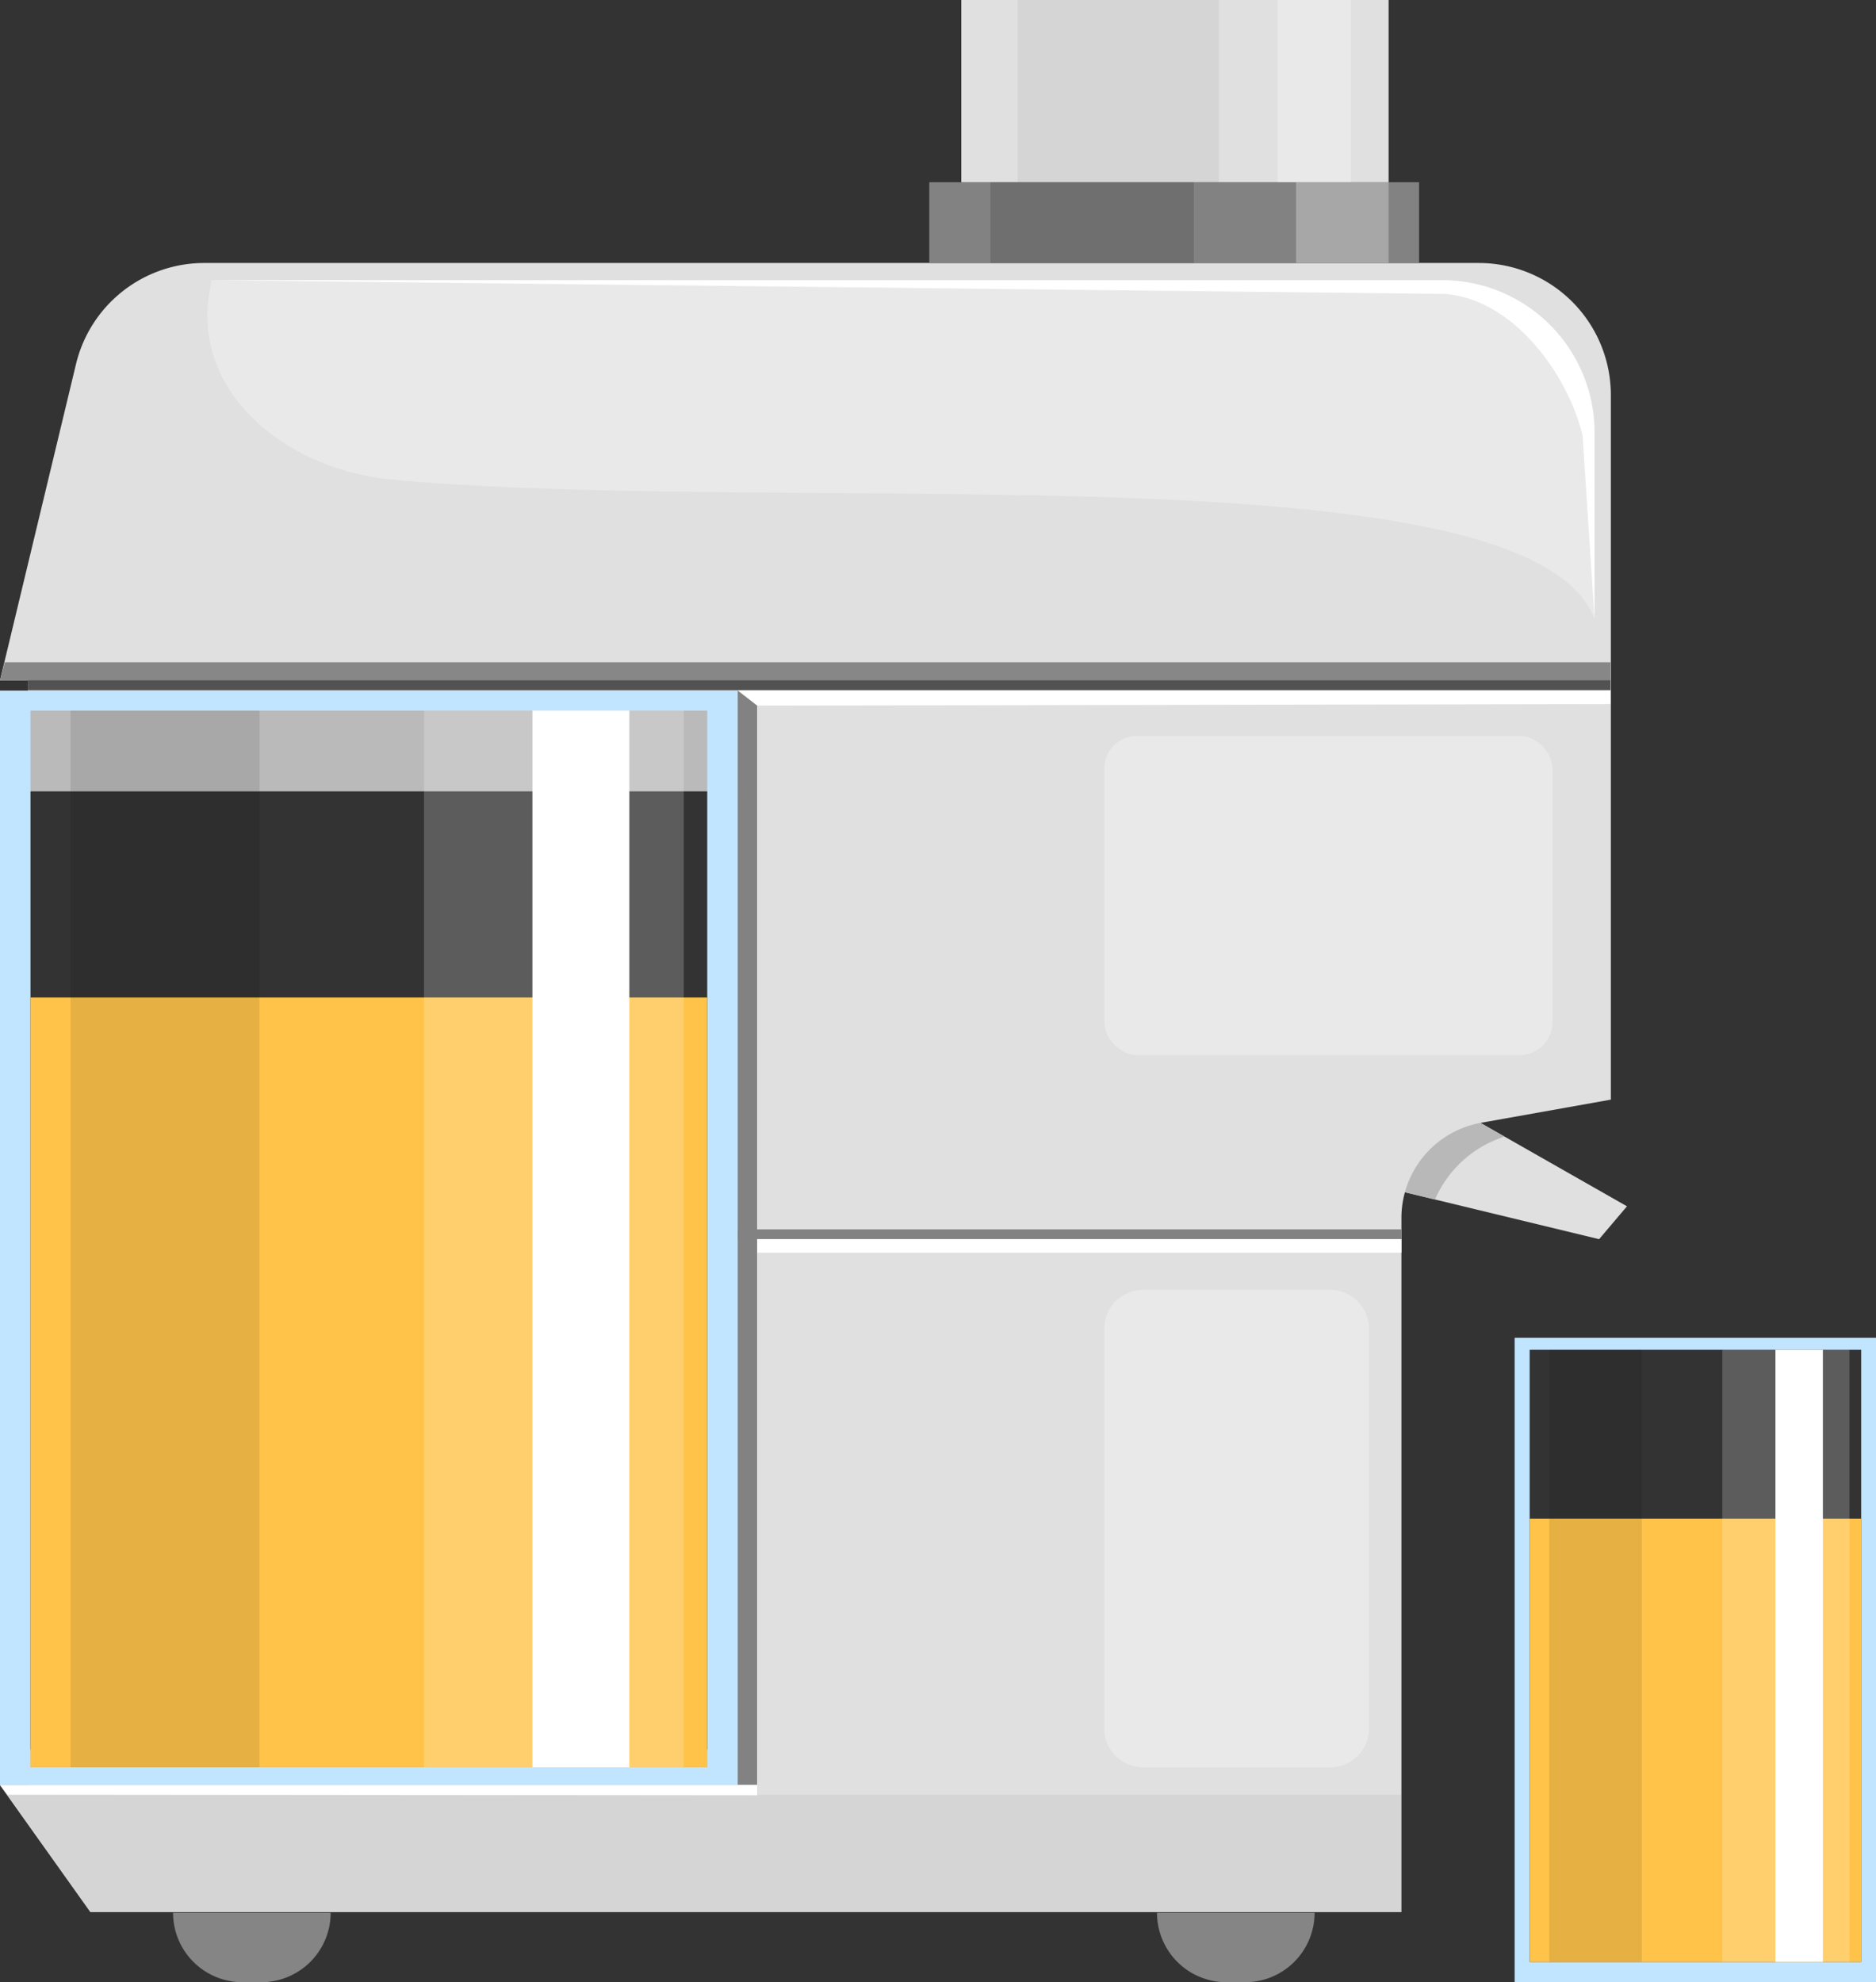 <svg xmlns="http://www.w3.org/2000/svg" viewBox="0 0 86.18 91.05"><rect x="0" y="0" width="86.18" height="91.05" fill="#333333" stroke="none"/><defs><style>.cls-1{fill:#c2e5ff;}.cls-2{fill:#ffc34a;}.cls-13,.cls-3,.cls-5{fill:#fff;}.cls-3{opacity:0.2;}.cls-4{opacity:0.1;}.cls-6{fill:#e0e0e0;}.cls-7{fill:#b8b8b8;}.cls-8{fill:#bababa;}.cls-9{fill:#525252;}.cls-10{fill:#828282;}.cls-11{fill:#858585;}.cls-12{opacity:0.05;}.cls-13{opacity:0.3;}.cls-14{opacity:0.15;}.cls-15{fill:#878787;}</style></defs><g id="Capa_2" data-name="Capa 2"><g id="Layer_1" data-name="Layer 1"><path class="cls-1" d="M69.58,61.45v29.6h16.6V61.45ZM85.5,90.12H70.27V62H85.5Z"/><rect class="cls-2" x="70.27" y="69.76" width="15.23" height="20.36"/><rect class="cls-3" x="79.12" y="62" width="5.84" height="28.12"/><rect class="cls-4" x="71.17" y="62" width="4.25" height="28.12"/><rect class="cls-5" x="81.56" y="62" width="2.18" height="28.12"/><polygon class="cls-6" points="66.66 50.81 74.74 55.41 73.46 56.92 63.49 54.51 66.66 50.81"/><path class="cls-7" d="M66.66,50.81l2.45,1.4a5.21,5.21,0,0,0-3.19,2.89l-2.43-.59Z"/><path class="cls-6" d="M3.49,16.73,0,31.25H33.89V82H0l4.15,5.83H64.38V56A4.44,4.44,0,0,1,68,51.58L74,50.51V18.15a6.07,6.07,0,0,0-6.07-6.07H9.39A6.06,6.06,0,0,0,3.49,16.73Z"/><rect class="cls-8" x="1.28" y="31.25" width="32.61" height="5.1"/><rect class="cls-8" x="1.28" y="80.36" width="32.61" height="1.63"/><rect class="cls-9" x="1.28" y="31.18" width="72.7" height="0.52"/><rect class="cls-10" x="33.89" y="56.47" width="30.49" height="0.45"/><rect class="cls-10" x="42.69" y="8.37" width="22.5" height="3.71"/><rect class="cls-6" x="44.16" width="19.63" height="8.37"/><path class="cls-11" d="M12,91.05h-.86a3.19,3.19,0,0,1-3.19-3.19v0h7.24v0A3.19,3.19,0,0,1,12,91.05Z"/><path class="cls-11" d="M57.2,91.05h-.86a3.19,3.19,0,0,1-3.19-3.19v0h7.24v0A3.19,3.19,0,0,1,57.2,91.05Z"/><path class="cls-1" d="M0,31.72V82H33.89V31.72ZM32.49,81.18H1.4V32.64H32.49Z"/><rect class="cls-2" x="1.4" y="45.82" width="31.09" height="35.35"/><rect class="cls-3" x="19.48" y="32.64" width="11.93" height="48.54"/><rect class="cls-4" x="3.24" y="32.64" width="8.68" height="48.54"/><rect class="cls-5" x="24.46" y="32.64" width="4.45" height="48.54"/><rect class="cls-5" x="34.78" y="56.92" width="29.6" height="0.62"/><polygon class="cls-5" points="73.98 32.34 34.77 32.41 33.89 31.72 73.98 31.72 73.98 32.34"/><polygon class="cls-10" points="34.78 81.99 33.89 81.99 33.89 31.72 34.78 32.41 34.78 81.99"/><polygon class="cls-5" points="34.78 82.47 0.35 82.44 0 81.99 34.78 81.99 34.78 82.47"/><polygon class="cls-12" points="64.38 87.82 4.15 87.82 0.35 82.44 64.38 82.44 64.38 87.82"/><rect class="cls-13" x="58.69" width="3.37" height="8.37"/><rect class="cls-12" x="46.75" width="9.24" height="8.37"/><rect class="cls-14" x="45.5" y="8.37" width="9.34" height="3.71"/><rect class="cls-13" x="59.54" y="8.37" width="4.25" height="3.71"/><polygon class="cls-15" points="73.98 30.42 0.22 30.42 0 31.25 73.98 31.25 73.98 30.42"/><path class="cls-13" d="M9.7,12.87H66.25a7,7,0,0,1,7,7v8.54c-3.17-8-37-4.69-55.23-6.38-5-.47-9.43-4.17-8.32-9Z"/><path class="cls-5" d="M9.7,12.87H66.25a7,7,0,0,1,7,7v8.54L72.7,20c-.74-3-3.33-6.34-6.4-6.5Z"/><rect class="cls-13" x="50.73" y="33.8" width="20.59" height="14.66" rx="1.5"/><path class="cls-13" d="M61.07,81.18H52.54a1.78,1.78,0,0,1-1.81-1.75V61a1.78,1.78,0,0,1,1.81-1.75h8.53A1.79,1.79,0,0,1,62.89,61V79.43A1.79,1.79,0,0,1,61.07,81.18Z"/></g></g></svg>